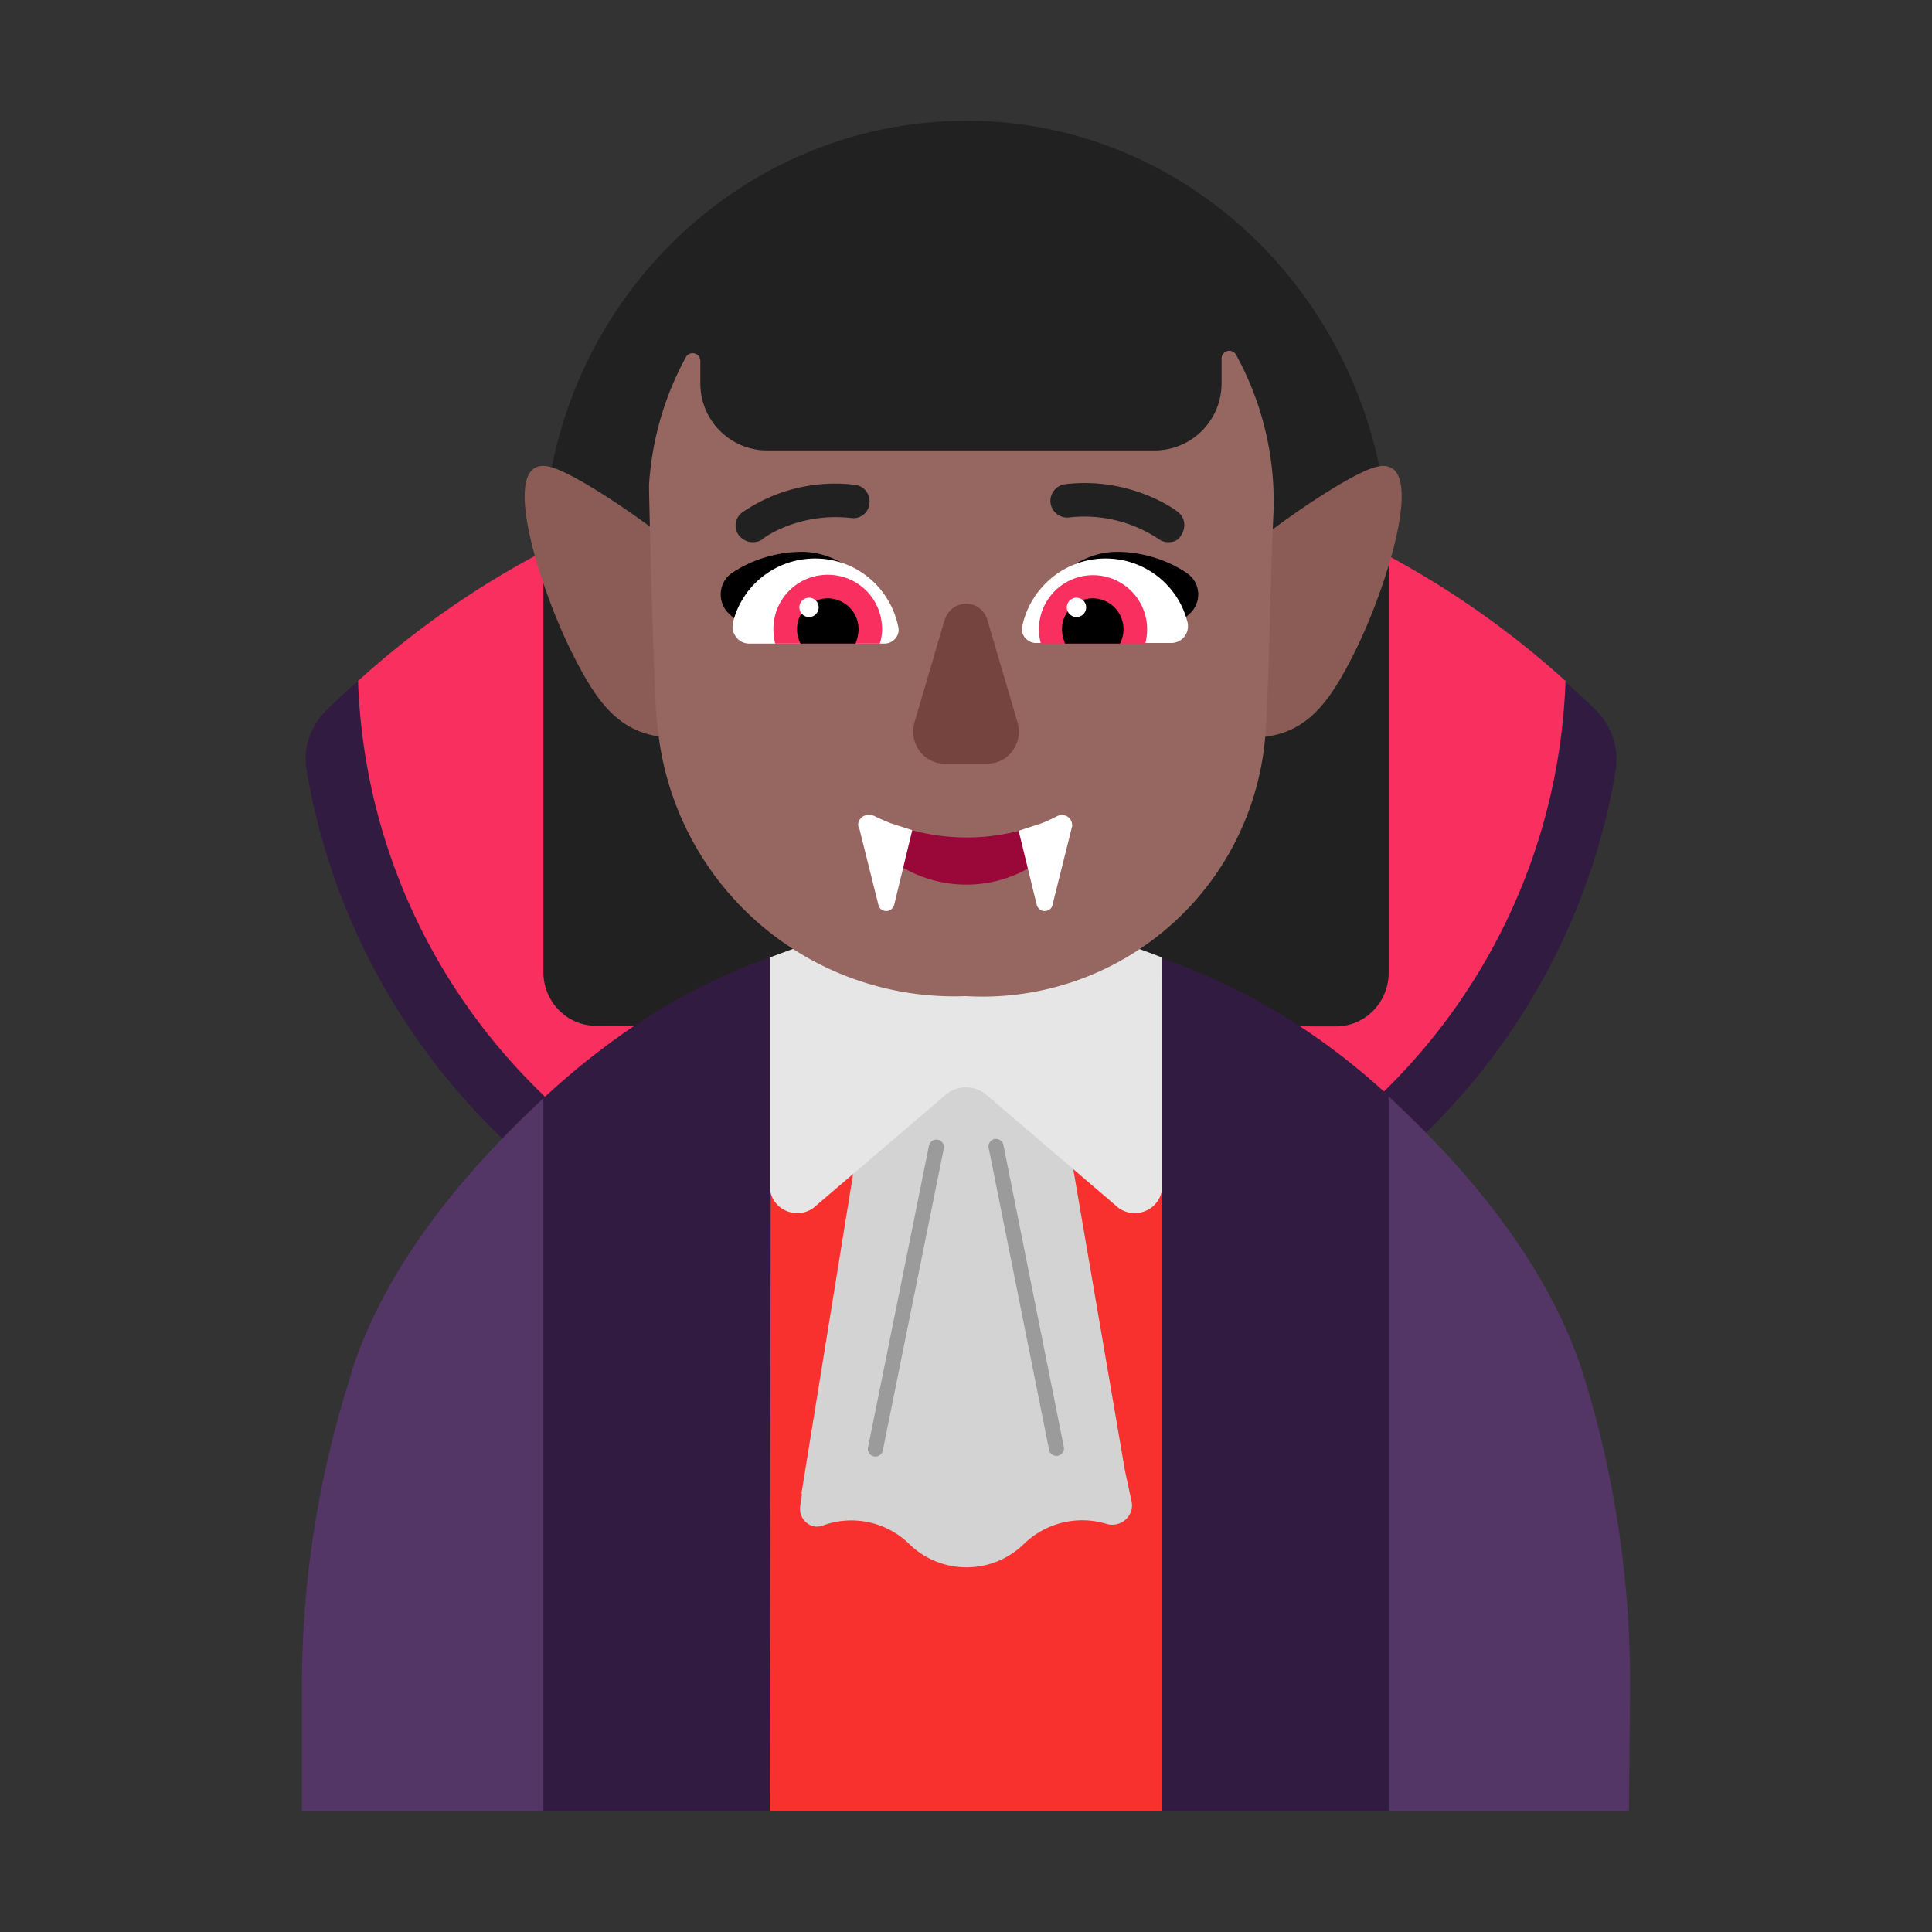 <svg xmlns="http://www.w3.org/2000/svg" width="32" height="32" fill="none"><rect width="100%" height="100%" fill="#333333" stroke="none"/><path fill="#321B41" d="M15.92 8.43c-4.1 0-7.82.66-10.52 3.34-.26.26-.39.63-.32 1 .39 2.29 1.5 4.4 3.2 6.05 2.06 1.99 4.78 3.09 7.64 3.09 2.86 0 5.58-1.1 7.64-3.09 1.7-1.64 2.81-3.75 3.2-6.05.06-.36-.06-.74-.32-1-2.7-2.68-6.42-3.34-10.52-3.34Z"/><path fill="#F92F60" d="M15.93 7.43a14.846 14.846 0 0 0-10 3.849c.19 5.361 4.595 9.651 10 9.651s9.81-4.29 10-9.651a14.864 14.864 0 0 0-10-3.849Z"/><path fill="#212121" d="M9 16.1c0 .49.39.89.871.89L22.13 17c.48 0 .871-.399.871-.89V9.244C23 5.284 19.896 2.01 16.03 2 12.154 1.99 9 5.203 9 9.162V16.1Z"/><path fill="#321B41" d="M15.94 15.33c-2.76 0-5.01 1.07-6.94 2.86l-1 5.905L9 30h3.75l3.262-1 3.238 1H23l1-5.925-1-5.925c-1.91-1.77-4.32-2.82-7.06-2.82Z"/><path fill="#9B9B9B" d="M15.632 19.025a.125.125 0 0 0-.245-.05l-1.01 5a.125.125 0 1 0 .245.05l1.01-5ZM16.622 18.976a.125.125 0 1 0-.244.049l1 5a.125.125 0 0 0 .244-.05l-1-5Z"/><path fill="#F8312F" d="m12.954 16.32 2.847 4.39c.092.14.306.14.398 0l2.877-4.38.174-.13V30h-6.5l.02-13.81.184.13Z"/><path fill="#D3D3D3" d="M13.284 24.74h-.01L14.687 16H17.2l1.433 8.36.112.52c.04.23-.183.43-.418.36a1.385 1.385 0 0 0-1.365.33c-.53.52-1.376.52-1.905 0a1.373 1.373 0 0 0-1.437-.3c-.194.07-.397-.11-.367-.32l.03-.21Z"/><path fill="#E6E6E6" d="m13.469 20.01 2.197-1.88a.525.525 0 0 1 .668 0l2.197 1.88c.304.21.719 0 .719-.37v-3.78c-1.002-.39-2.106-.7-3.25-.7-1.144 0-2.238.31-3.25.7v3.78c0 .37.415.58.719.37Z"/><path fill="#8B5C56" d="M9.477 10.818c.418.833.807 1.4 1.713 1.4l-.22-3.345c-.836-.628-1.583-1.08-1.871-1.143-.887-.205-.13 2.09.378 3.088ZM22.43 10.818c-.42.833-.808 1.4-1.714 1.4l.22-3.345c.836-.628 1.583-1.08 1.872-1.143.886-.205.13 2.09-.379 3.088Z"/><path fill="#966661" d="M10.75 8.034a5.077 5.077 0 0 1 .61-2.118.128.128 0 0 1 .24.06v.385a1.109 1.109 0 0 0 1.112 1.1h6.409a1.11 1.11 0 0 0 1.112-1.1v-.425a.129.129 0 0 1 .097-.122.128.128 0 0 1 .143.062c.436.793.65 1.688.621 2.592-.066 1.451-.068 2.63-.124 3.5a4.697 4.697 0 0 1-3.13 4.27 4.7 4.7 0 0 1-1.844.261 4.936 4.936 0 0 1-5.107-4.493c-.05-.104-.141-3.803-.139-3.972Z"/><path fill="#000" d="M13.28 9.14c.58 0 1.05.4 1.35.85-.206.061-.408.119-.607.176-.485.139-.956.274-1.453.444l-.49-.44c-.2-.18-.19-.51.03-.67.33-.23.76-.36 1.17-.36ZM18.5 9.14c-.57 0-1.05.4-1.34.85.222.067.44.13.656.191.466.134.923.265 1.394.429l.49-.44c.21-.19.19-.51-.03-.67-.33-.23-.76-.36-1.17-.36Z"/><path fill="#fff" d="M12.14 10.31c.15-.61.7-1.06 1.36-1.06.69 0 1.25.49 1.38 1.14.03.14-.09.27-.23.27h-2.24c-.18 0-.31-.17-.27-.35ZM19.67 10.31c-.15-.61-.7-1.06-1.36-1.06-.68 0-1.25.49-1.38 1.13-.03.14.09.27.23.27h2.24c.18 0 .31-.17.27-.34Z"/><path fill="#212121" d="M19.18 8.92c.05.04.11.06.17.06.09 0 .17-.03.21-.11.09-.13.07-.3-.05-.39-.03-.03-.79-.59-1.87-.46a.28.28 0 0 0-.24.31c.02.15.16.26.31.24a2.22 2.22 0 0 1 1.453.34l.017.01ZM12.24 8.87c.06.07.14.11.22.11.06 0 .12-.01.17-.05 0-.01.59-.45 1.47-.35.15.02.29-.09.3-.24a.274.274 0 0 0-.24-.31 2.716 2.716 0 0 0-1.863.455l-.007.005a.27.27 0 0 0-.05.38Z"/><path fill="#F92F60" d="M12.81 10.42c0-.5.4-.9.9-.9s.9.4.9.9c0 .08-.01.16-.04.24h-1.73a.986.986 0 0 1-.03-.24ZM19 10.42a.896.896 0 1 0-1.76.24h1.73c.02-.08.03-.16.03-.24Z"/><path fill="#000" d="M13.71 9.91c.28 0 .51.23.51.51 0 .08-.02.16-.05.24h-.91a.512.512 0 0 1 .45-.75ZM18.1 9.91c-.28 0-.51.23-.51.51 0 .08.02.16.05.24h.91a.512.512 0 0 0-.45-.75Z"/><path fill="#fff" d="M13.56 10.06a.16.16 0 1 1-.32 0 .16.16 0 0 1 .32 0ZM17.99 10.06a.16.16 0 1 1-.32 0 .16.16 0 0 1 .32 0Z"/><path fill="#75443E" d="m15.643 10.277-.494 1.68c-.104.34.143.69.485.69h.732c.342 0 .59-.35.485-.69l-.494-1.68c-.105-.37-.6-.37-.713 0Z"/><path fill="#990838" d="M14.96 14.373a2.094 2.094 0 0 0 2.065.014l.178-.387-.33-.238a3.466 3.466 0 0 1-1.763-.01L14.8 14l.16.373Z"/><path fill="#fff" d="m16.872 13.76.3 1.23c.02.06.07.1.13.1s.12-.04.13-.1l.33-1.32-.005-.002a.164.164 0 0 0-.164-.168.183.183 0 0 0-.09.021c-.08.042-.165.081-.253.116l-.378.123ZM14.55 14.99l-.314-1.256c-.07-.113.04-.252.162-.232a.16.16 0 0 1 .097.02c.083.04.168.078.255.112l.36.116-.3 1.24c-.02.06-.07.1-.13.1s-.12-.04-.13-.1Z"/><path fill="#533566" d="M26.23 22.78c.52 1.68.78 3.43.77 5.19L26.98 30H23V18.16c1.33 1.23 2.66 2.81 3.23 4.62ZM5.8 22.81l.02-.08C6.39 20.95 7.7 19.4 9 18.19V30H5v-2.07c0-1.74.27-3.46.8-5.12Z"/><path fill="#9B9B9B" d="M15.632 19.025a.125.125 0 0 0-.245-.05l-1.01 5a.125.125 0 1 0 .245.05l1.01-5ZM16.622 18.976a.125.125 0 1 0-.244.049l1 5a.125.125 0 0 0 .244-.05l-1-5Z"/></svg>